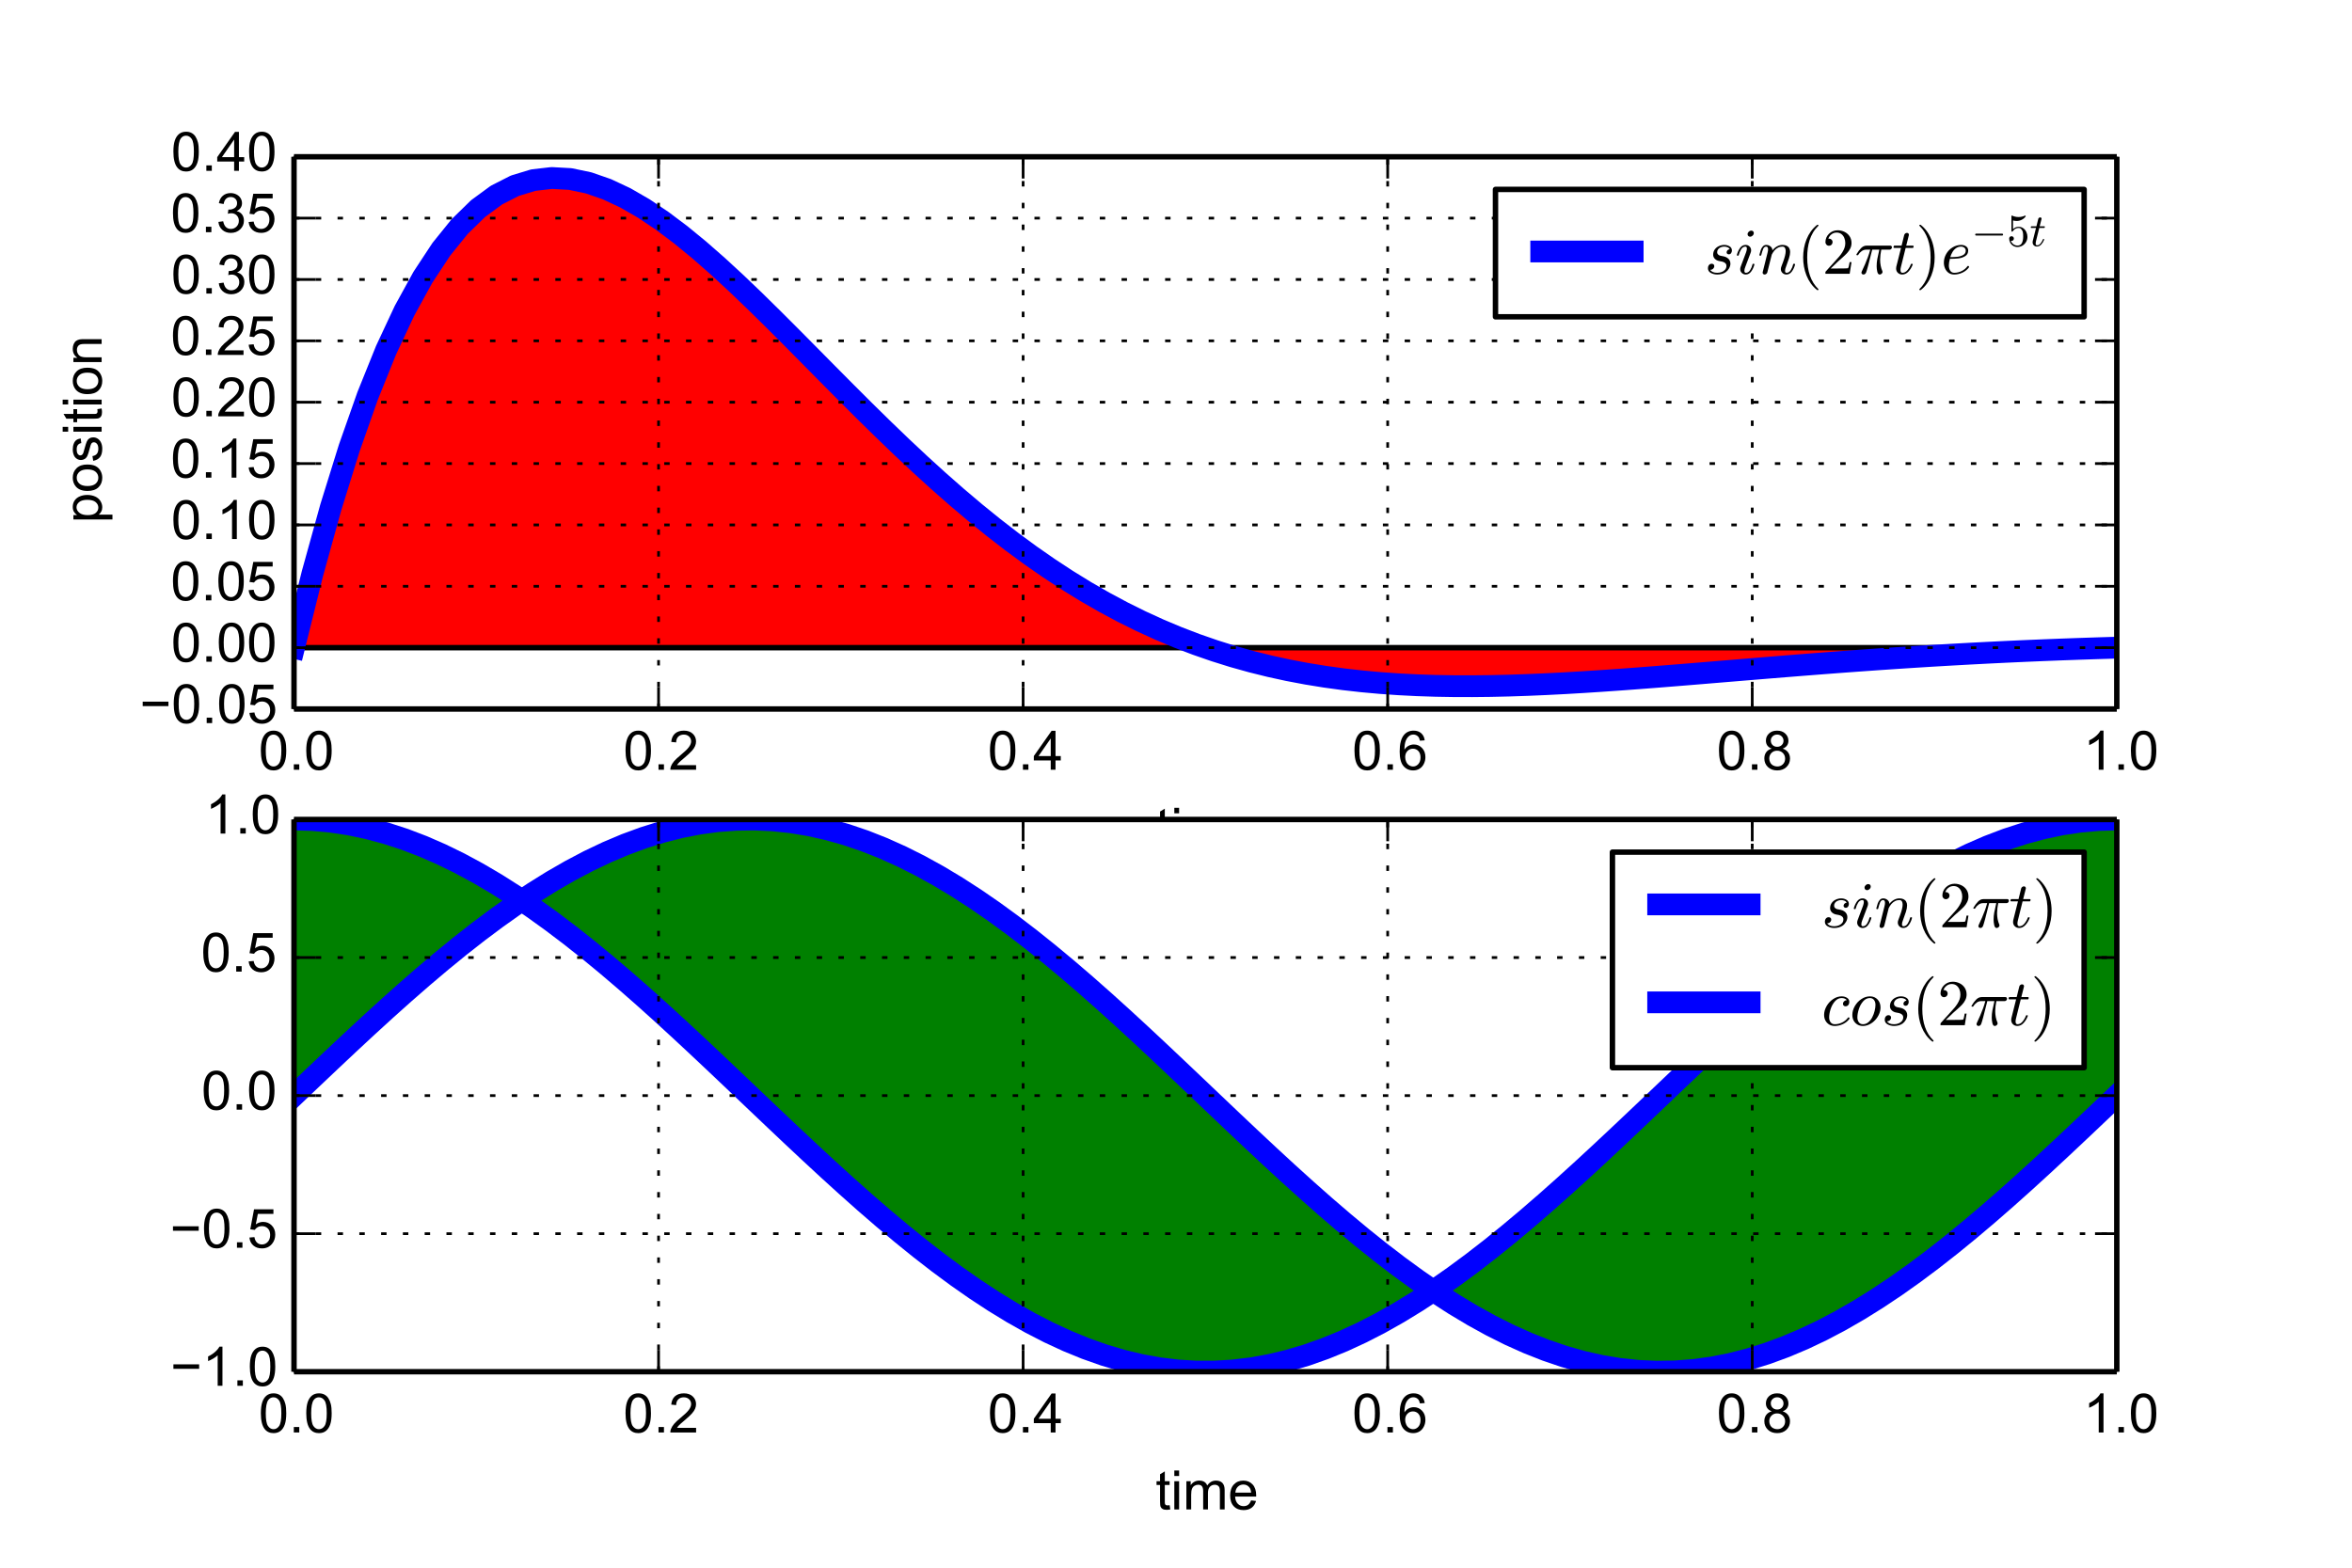 <?xml version="1.0" encoding="utf-8" standalone="no"?>
<!DOCTYPE svg PUBLIC "-//W3C//DTD SVG 1.1//EN"
  "http://www.w3.org/Graphics/SVG/1.1/DTD/svg11.dtd">
<!-- Created with matplotlib (http://matplotlib.org/) -->
<svg height="288pt" version="1.1" viewBox="0 0 432 288" width="432pt" xmlns="http://www.w3.org/2000/svg" xmlns:xlink="http://www.w3.org/1999/xlink">
 <defs>
  <style type="text/css">
*{stroke-linecap:butt;stroke-linejoin:round;}
  </style>
 </defs>
 <g id="figure_1">
  <g id="patch_1">
   <path d="
M0 288
L432 288
L432 0
L0 0
z
" style="fill:#ffffff;"/>
  </g>
  <g id="axes_1">
   <g id="patch_2">
    <path d="
M54 130.255
L388.8 130.255
L388.8 28.8
L54 28.8
z
" style="fill:#ffffff;"/>
   </g>
   <g id="patch_3">
    <path clip-path="url(#p48867d3402)" d="
M54 118.982
L57.382 105.387
L60.764 93.183
L64.145 82.313
L67.527 72.717
L70.909 64.332
L74.291 57.094
L77.673 50.939
L81.055 45.801
L84.436 41.614
L87.818 38.313
L91.2 35.834
L94.582 34.113
L97.964 33.088
L101.345 32.699
L104.727 32.886
L108.109 33.595
L111.491 34.769
L114.873 36.357
L118.255 38.309
L121.636 40.578
L125.018 43.12
L128.4 45.891
L131.782 48.854
L135.164 51.97
L138.545 55.206
L141.927 58.531
L145.309 61.913
L148.691 65.328
L152.073 68.75
L155.455 72.158
L158.836 75.531
L162.218 78.851
L165.6 82.104
L168.982 85.275
L172.364 88.352
L175.745 91.325
L179.127 94.185
L182.509 96.925
L185.891 99.54
L189.273 102.026
L192.655 104.378
L196.036 106.596
L199.418 108.679
L202.8 110.626
L206.182 112.438
L209.564 114.116
L212.945 115.664
L216.327 117.084
L219.709 118.38
L223.091 119.554
L226.473 120.613
L229.855 121.559
L233.236 122.398
L236.618 123.136
L240 123.776
L243.382 124.325
L246.764 124.788
L250.145 125.17
L253.527 125.477
L256.909 125.713
L260.291 125.885
L263.673 125.997
L267.055 126.055
L270.436 126.062
L273.818 126.025
L277.2 125.947
L280.582 125.833
L283.964 125.687
L287.345 125.514
L290.727 125.316
L294.109 125.097
L297.491 124.862
L300.873 124.612
L304.255 124.351
L307.636 124.081
L311.018 123.806
L314.4 123.526
L317.782 123.245
L321.164 122.965
L324.545 122.686
L327.927 122.412
L331.309 122.142
L334.691 121.878
L338.073 121.621
L341.455 121.373
L344.836 121.133
L348.218 120.904
L351.6 120.684
L354.982 120.474
L358.364 120.276
L361.745 120.088
L365.127 119.912
L368.509 119.746
L371.891 119.592
L375.273 119.449
L378.655 119.316
L382.036 119.195
L385.418 119.083
L388.8 118.982
z
" style="fill:#ff0000;stroke:#000000;"/>
   </g>
   <g id="line2d_1">
    <path clip-path="url(#p48867d3402)" d="
M54 118.982
L57.382 105.387
L60.764 93.183
L64.145 82.313
L67.527 72.717
L70.909 64.332
L74.291 57.094
L77.673 50.939
L81.055 45.801
L84.436 41.614
L87.818 38.313
L91.2 35.834
L94.582 34.113
L97.964 33.088
L101.345 32.699
L104.727 32.886
L108.109 33.595
L111.491 34.769
L114.873 36.357
L118.255 38.309
L121.636 40.578
L125.018 43.12
L128.4 45.891
L131.782 48.854
L135.164 51.97
L138.545 55.206
L141.927 58.531
L145.309 61.913
L148.691 65.328
L152.073 68.75
L155.455 72.158
L158.836 75.531
L162.218 78.851
L165.6 82.104
L168.982 85.275
L172.364 88.352
L175.745 91.325
L179.127 94.185
L182.509 96.925
L185.891 99.54
L189.273 102.026
L192.655 104.378
L196.036 106.596
L199.418 108.679
L202.8 110.626
L206.182 112.438
L209.564 114.116
L212.945 115.664
L216.327 117.084
L219.709 118.38
L223.091 119.554
L226.473 120.613
L229.855 121.559
L233.236 122.398
L236.618 123.136
L240 123.776
L243.382 124.325
L246.764 124.788
L250.145 125.17
L253.527 125.477
L256.909 125.713
L260.291 125.885
L263.673 125.997
L267.055 126.055
L270.436 126.062
L273.818 126.025
L277.2 125.947
L280.582 125.833
L283.964 125.687
L287.345 125.514
L290.727 125.316
L294.109 125.097
L297.491 124.862
L300.873 124.612
L304.255 124.351
L307.636 124.081
L311.018 123.806
L314.4 123.526
L317.782 123.245
L321.164 122.965
L324.545 122.686
L327.927 122.412
L331.309 122.142
L334.691 121.878
L338.073 121.621
L341.455 121.373
L344.836 121.133
L348.218 120.904
L351.6 120.684
L354.982 120.474
L358.364 120.276
L361.745 120.088
L365.127 119.912
L368.509 119.746
L371.891 119.592
L375.273 119.449
L378.655 119.316
L382.036 119.195
L385.418 119.083
L388.8 118.982" style="fill:none;stroke:#0000ff;stroke-linecap:square;stroke-width:4.0;"/>
   </g>
   <g id="matplotlib.axis_1">
    <g id="xtick_1">
     <g id="line2d_2">
      <path clip-path="url(#p48867d3402)" d="
M54 130.255
L54 28.8" style="fill:none;stroke:#000000;stroke-dasharray:1,3;stroke-dashoffset:0.0;stroke-width:0.5;"/>
     </g>
     <g id="line2d_3">
      <defs>
       <path d="
M0 0
L0 -4" id="mc7db9fdffb" style="stroke:#000000;stroke-width:0.5;"/>
      </defs>
      <g>
       <use style="stroke:#000000;stroke-width:0.5;" x="54.0" xlink:href="#mc7db9fdffb" y="130.255"/>
      </g>
     </g>
     <g id="line2d_4">
      <defs>
       <path d="
M0 0
L0 4" id="m5a7d422ac3" style="stroke:#000000;stroke-width:0.5;"/>
      </defs>
      <g>
       <use style="stroke:#000000;stroke-width:0.5;" x="54.0" xlink:href="#m5a7d422ac3" y="28.8"/>
      </g>
     </g>
     <g id="text_1">
      <!-- 0.0 -->
      <defs>
       <path d="
M4.156 35.297
Q4.156 48 6.766 55.734
Q9.375 63.484 14.516 67.672
Q19.672 71.875 27.484 71.875
Q33.25 71.875 37.594 69.547
Q41.938 67.234 44.766 62.859
Q47.609 58.5 49.219 52.219
Q50.828 45.953 50.828 35.297
Q50.828 22.703 48.234 14.969
Q45.656 7.234 40.5 3
Q35.359 -1.219 27.484 -1.219
Q17.141 -1.219 11.234 6.203
Q4.156 15.141 4.156 35.297
M13.188 35.297
Q13.188 17.672 17.312 11.828
Q21.438 6 27.484 6
Q33.547 6 37.672 11.859
Q41.797 17.719 41.797 35.297
Q41.797 52.984 37.672 58.781
Q33.547 64.594 27.391 64.594
Q21.344 64.594 17.719 59.469
Q13.188 52.938 13.188 35.297" id="ArialMT-30"/>
       <path d="
M9.078 0
L9.078 10.016
L19.094 10.016
L19.094 0
z
" id="ArialMT-2e"/>
      </defs>
      <g transform="translate(47.497 141.412)scale(0.1 -0.1)">
       <use xlink:href="#ArialMT-30"/>
       <use x="55.615" xlink:href="#ArialMT-2e"/>
       <use x="83.398" xlink:href="#ArialMT-30"/>
      </g>
     </g>
    </g>
    <g id="xtick_2">
     <g id="line2d_5">
      <path clip-path="url(#p48867d3402)" d="
M120.96 130.255
L120.96 28.8" style="fill:none;stroke:#000000;stroke-dasharray:1,3;stroke-dashoffset:0.0;stroke-width:0.5;"/>
     </g>
     <g id="line2d_6">
      <g>
       <use style="stroke:#000000;stroke-width:0.5;" x="120.96" xlink:href="#mc7db9fdffb" y="130.255"/>
      </g>
     </g>
     <g id="line2d_7">
      <g>
       <use style="stroke:#000000;stroke-width:0.5;" x="120.96" xlink:href="#m5a7d422ac3" y="28.8"/>
      </g>
     </g>
     <g id="text_2">
      <!-- 0.2 -->
      <defs>
       <path d="
M50.344 8.453
L50.344 0
L3.031 0
Q2.938 3.172 4.047 6.109
Q5.859 10.938 9.828 15.625
Q13.812 20.312 21.344 26.469
Q33.016 36.031 37.109 41.625
Q41.219 47.219 41.219 52.203
Q41.219 57.422 37.469 61
Q33.734 64.594 27.734 64.594
Q21.391 64.594 17.578 60.781
Q13.766 56.984 13.719 50.25
L4.688 51.172
Q5.609 61.281 11.656 66.578
Q17.719 71.875 27.938 71.875
Q38.234 71.875 44.234 66.156
Q50.25 60.453 50.25 52
Q50.25 47.703 48.484 43.547
Q46.734 39.406 42.656 34.812
Q38.578 30.219 29.109 22.219
Q21.188 15.578 18.938 13.203
Q16.703 10.844 15.234 8.453
z
" id="ArialMT-32"/>
      </defs>
      <g transform="translate(114.481 141.412)scale(0.1 -0.1)">
       <use xlink:href="#ArialMT-30"/>
       <use x="55.615" xlink:href="#ArialMT-2e"/>
       <use x="83.398" xlink:href="#ArialMT-32"/>
      </g>
     </g>
    </g>
    <g id="xtick_3">
     <g id="line2d_8">
      <path clip-path="url(#p48867d3402)" d="
M187.92 130.255
L187.92 28.8" style="fill:none;stroke:#000000;stroke-dasharray:1,3;stroke-dashoffset:0.0;stroke-width:0.5;"/>
     </g>
     <g id="line2d_9">
      <g>
       <use style="stroke:#000000;stroke-width:0.5;" x="187.92" xlink:href="#mc7db9fdffb" y="130.255"/>
      </g>
     </g>
     <g id="line2d_10">
      <g>
       <use style="stroke:#000000;stroke-width:0.5;" x="187.92" xlink:href="#m5a7d422ac3" y="28.8"/>
      </g>
     </g>
     <g id="text_3">
      <!-- 0.4 -->
      <defs>
       <path d="
M32.328 0
L32.328 17.141
L1.266 17.141
L1.266 25.203
L33.938 71.578
L41.109 71.578
L41.109 25.203
L50.781 25.203
L50.781 17.141
L41.109 17.141
L41.109 0
z

M32.328 25.203
L32.328 57.469
L9.906 25.203
z
" id="ArialMT-34"/>
      </defs>
      <g transform="translate(181.419 141.412)scale(0.1 -0.1)">
       <use xlink:href="#ArialMT-30"/>
       <use x="55.615" xlink:href="#ArialMT-2e"/>
       <use x="83.398" xlink:href="#ArialMT-34"/>
      </g>
     </g>
    </g>
    <g id="xtick_4">
     <g id="line2d_11">
      <path clip-path="url(#p48867d3402)" d="
M254.88 130.255
L254.88 28.8" style="fill:none;stroke:#000000;stroke-dasharray:1,3;stroke-dashoffset:0.0;stroke-width:0.5;"/>
     </g>
     <g id="line2d_12">
      <g>
       <use style="stroke:#000000;stroke-width:0.5;" x="254.88" xlink:href="#mc7db9fdffb" y="130.255"/>
      </g>
     </g>
     <g id="line2d_13">
      <g>
       <use style="stroke:#000000;stroke-width:0.5;" x="254.88" xlink:href="#m5a7d422ac3" y="28.8"/>
      </g>
     </g>
     <g id="text_4">
      <!-- 0.6 -->
      <defs>
       <path d="
M49.75 54.047
L41.016 53.375
Q39.844 58.547 37.703 60.891
Q34.125 64.656 28.906 64.656
Q24.703 64.656 21.531 62.312
Q17.391 59.281 14.984 53.469
Q12.594 47.656 12.5 36.922
Q15.672 41.75 20.266 44.094
Q24.859 46.438 29.891 46.438
Q38.672 46.438 44.844 39.969
Q51.031 33.5 51.031 23.25
Q51.031 16.5 48.125 10.719
Q45.219 4.938 40.141 1.859
Q35.062 -1.219 28.609 -1.219
Q17.625 -1.219 10.688 6.859
Q3.766 14.938 3.766 33.5
Q3.766 54.25 11.422 63.672
Q18.109 71.875 29.438 71.875
Q37.891 71.875 43.281 67.141
Q48.688 62.406 49.75 54.047
M13.875 23.188
Q13.875 18.656 15.797 14.5
Q17.719 10.359 21.188 8.172
Q24.656 6 28.469 6
Q34.031 6 38.031 10.484
Q42.047 14.984 42.047 22.703
Q42.047 30.125 38.078 34.391
Q34.125 38.672 28.125 38.672
Q22.172 38.672 18.016 34.391
Q13.875 30.125 13.875 23.188" id="ArialMT-36"/>
      </defs>
      <g transform="translate(248.367 141.412)scale(0.1 -0.1)">
       <use xlink:href="#ArialMT-30"/>
       <use x="55.615" xlink:href="#ArialMT-2e"/>
       <use x="83.398" xlink:href="#ArialMT-36"/>
      </g>
     </g>
    </g>
    <g id="xtick_5">
     <g id="line2d_14">
      <path clip-path="url(#p48867d3402)" d="
M321.84 130.255
L321.84 28.8" style="fill:none;stroke:#000000;stroke-dasharray:1,3;stroke-dashoffset:0.0;stroke-width:0.5;"/>
     </g>
     <g id="line2d_15">
      <g>
       <use style="stroke:#000000;stroke-width:0.5;" x="321.84" xlink:href="#mc7db9fdffb" y="130.255"/>
      </g>
     </g>
     <g id="line2d_16">
      <g>
       <use style="stroke:#000000;stroke-width:0.5;" x="321.84" xlink:href="#m5a7d422ac3" y="28.8"/>
      </g>
     </g>
     <g id="text_5">
      <!-- 0.8 -->
      <defs>
       <path d="
M17.672 38.812
Q12.203 40.828 9.562 44.531
Q6.938 48.25 6.938 53.422
Q6.938 61.234 12.547 66.547
Q18.172 71.875 27.484 71.875
Q36.859 71.875 42.578 66.422
Q48.297 60.984 48.297 53.172
Q48.297 48.188 45.672 44.5
Q43.062 40.828 37.75 38.812
Q44.344 36.672 47.781 31.875
Q51.219 27.094 51.219 20.453
Q51.219 11.281 44.719 5.031
Q38.234 -1.219 27.641 -1.219
Q17.047 -1.219 10.547 5.047
Q4.047 11.328 4.047 20.703
Q4.047 27.688 7.594 32.391
Q11.141 37.109 17.672 38.812
M15.922 53.719
Q15.922 48.641 19.188 45.406
Q22.469 42.188 27.688 42.188
Q32.766 42.188 36.016 45.375
Q39.266 48.578 39.266 53.219
Q39.266 58.062 35.906 61.359
Q32.562 64.656 27.594 64.656
Q22.562 64.656 19.234 61.422
Q15.922 58.203 15.922 53.719
M13.094 20.656
Q13.094 16.891 14.875 13.375
Q16.656 9.859 20.172 7.922
Q23.688 6 27.734 6
Q34.031 6 38.125 10.047
Q42.234 14.109 42.234 20.359
Q42.234 26.703 38.016 30.859
Q33.797 35.016 27.438 35.016
Q21.234 35.016 17.156 30.906
Q13.094 26.812 13.094 20.656" id="ArialMT-38"/>
      </defs>
      <g transform="translate(315.317 141.412)scale(0.1 -0.1)">
       <use xlink:href="#ArialMT-30"/>
       <use x="55.615" xlink:href="#ArialMT-2e"/>
       <use x="83.398" xlink:href="#ArialMT-38"/>
      </g>
     </g>
    </g>
    <g id="xtick_6">
     <g id="line2d_17">
      <path clip-path="url(#p48867d3402)" d="
M388.8 130.255
L388.8 28.8" style="fill:none;stroke:#000000;stroke-dasharray:1,3;stroke-dashoffset:0.0;stroke-width:0.5;"/>
     </g>
     <g id="line2d_18">
      <g>
       <use style="stroke:#000000;stroke-width:0.5;" x="388.8" xlink:href="#mc7db9fdffb" y="130.255"/>
      </g>
     </g>
     <g id="line2d_19">
      <g>
       <use style="stroke:#000000;stroke-width:0.5;" x="388.8" xlink:href="#m5a7d422ac3" y="28.8"/>
      </g>
     </g>
     <g id="text_6">
      <!-- 1.0 -->
      <defs>
       <path d="
M37.25 0
L28.469 0
L28.469 56
Q25.297 52.984 20.141 49.953
Q14.984 46.922 10.891 45.406
L10.891 53.906
Q18.266 57.375 23.781 62.297
Q29.297 67.234 31.594 71.875
L37.25 71.875
z
" id="ArialMT-31"/>
      </defs>
      <g transform="translate(382.634 141.412)scale(0.1 -0.1)">
       <use xlink:href="#ArialMT-31"/>
       <use x="55.615" xlink:href="#ArialMT-2e"/>
       <use x="83.398" xlink:href="#ArialMT-30"/>
      </g>
     </g>
    </g>
    <g id="text_7">
     <!-- time -->
     <defs>
      <path d="
M6.641 61.469
L6.641 71.578
L15.438 71.578
L15.438 61.469
z

M6.641 0
L6.641 51.859
L15.438 51.859
L15.438 0
z
" id="ArialMT-69"/>
      <path d="
M25.781 7.859
L27.047 0.094
Q23.344 -0.688 20.406 -0.688
Q15.625 -0.688 12.984 0.828
Q10.359 2.344 9.281 4.812
Q8.203 7.281 8.203 15.188
L8.203 45.016
L1.766 45.016
L1.766 51.859
L8.203 51.859
L8.203 64.703
L16.938 69.969
L16.938 51.859
L25.781 51.859
L25.781 45.016
L16.938 45.016
L16.938 14.703
Q16.938 10.938 17.406 9.859
Q17.875 8.797 18.922 8.156
Q19.969 7.516 21.922 7.516
Q23.391 7.516 25.781 7.859" id="ArialMT-74"/>
      <path d="
M42.094 16.703
L51.172 15.578
Q49.031 7.625 43.219 3.219
Q37.406 -1.172 28.375 -1.172
Q17 -1.172 10.328 5.828
Q3.656 12.844 3.656 25.484
Q3.656 38.578 10.391 45.797
Q17.141 53.031 27.875 53.031
Q38.281 53.031 44.875 45.953
Q51.469 38.875 51.469 26.031
Q51.469 25.25 51.422 23.688
L12.75 23.688
Q13.234 15.141 17.578 10.594
Q21.922 6.062 28.422 6.062
Q33.25 6.062 36.672 8.594
Q40.094 11.141 42.094 16.703
M13.234 30.906
L42.188 30.906
Q41.609 37.453 38.875 40.719
Q34.672 45.797 27.984 45.797
Q21.922 45.797 17.797 41.75
Q13.672 37.703 13.234 30.906" id="ArialMT-65"/>
      <path d="
M6.594 0
L6.594 51.859
L14.453 51.859
L14.453 44.578
Q16.891 48.391 20.938 50.703
Q25 53.031 30.172 53.031
Q35.938 53.031 39.625 50.641
Q43.312 48.25 44.828 43.953
Q50.984 53.031 60.844 53.031
Q68.562 53.031 72.703 48.75
Q76.859 44.484 76.859 35.594
L76.859 0
L68.109 0
L68.109 32.672
Q68.109 37.938 67.25 40.25
Q66.406 42.578 64.156 43.984
Q61.922 45.406 58.891 45.406
Q53.422 45.406 49.797 41.766
Q46.188 38.141 46.188 30.125
L46.188 0
L37.406 0
L37.406 33.688
Q37.406 39.547 35.25 42.469
Q33.109 45.406 28.219 45.406
Q24.516 45.406 21.359 43.453
Q18.219 41.5 16.797 37.734
Q15.375 33.984 15.375 26.906
L15.375 0
z
" id="ArialMT-6d"/>
     </defs>
     <g transform="translate(212.25 155.558)scale(0.1 -0.1)">
      <use xlink:href="#ArialMT-74"/>
      <use x="27.783" xlink:href="#ArialMT-69"/>
      <use x="50.0" xlink:href="#ArialMT-6d"/>
      <use x="133.301" xlink:href="#ArialMT-65"/>
     </g>
    </g>
   </g>
   <g id="matplotlib.axis_2">
    <g id="ytick_1">
     <g id="line2d_20">
      <path clip-path="url(#p48867d3402)" d="
M54 130.255
L388.8 130.255" style="fill:none;stroke:#000000;stroke-dasharray:1,3;stroke-dashoffset:0.0;stroke-width:0.5;"/>
     </g>
     <g id="line2d_21">
      <defs>
       <path d="
M0 0
L4 0" id="md7965d1ba0" style="stroke:#000000;stroke-width:0.5;"/>
      </defs>
      <g>
       <use style="stroke:#000000;stroke-width:0.5;" x="54.0" xlink:href="#md7965d1ba0" y="130.255"/>
      </g>
     </g>
     <g id="line2d_22">
      <defs>
       <path d="
M0 0
L-4 0" id="md9a1c1a7cd" style="stroke:#000000;stroke-width:0.5;"/>
      </defs>
      <g>
       <use style="stroke:#000000;stroke-width:0.5;" x="388.8" xlink:href="#md9a1c1a7cd" y="130.255"/>
      </g>
     </g>
     <g id="text_8">
      <!-- −0.05 -->
      <defs>
       <path d="
M4.156 18.75
L13.375 19.531
Q14.406 12.797 18.141 9.391
Q21.875 6 27.156 6
Q33.5 6 37.891 10.781
Q42.281 15.578 42.281 23.484
Q42.281 31 38.062 35.344
Q33.844 39.703 27 39.703
Q22.75 39.703 19.328 37.766
Q15.922 35.844 13.969 32.766
L5.719 33.844
L12.641 70.609
L48.25 70.609
L48.25 62.203
L19.672 62.203
L15.828 42.969
Q22.266 47.469 29.344 47.469
Q38.719 47.469 45.156 40.969
Q51.609 34.469 51.609 24.266
Q51.609 14.547 45.953 7.469
Q39.062 -1.219 27.156 -1.219
Q17.391 -1.219 11.203 4.25
Q5.031 9.719 4.156 18.75" id="ArialMT-35"/>
       <path d="
M52.828 31.203
L5.562 31.203
L5.562 39.406
L52.828 39.406
z
" id="ArialMT-2212"/>
      </defs>
      <g transform="translate(25.655 132.84)scale(0.1 -0.1)">
       <use xlink:href="#ArialMT-2212"/>
       <use x="58.398" xlink:href="#ArialMT-30"/>
       <use x="114.014" xlink:href="#ArialMT-2e"/>
       <use x="141.797" xlink:href="#ArialMT-30"/>
       <use x="197.412" xlink:href="#ArialMT-35"/>
      </g>
     </g>
    </g>
    <g id="ytick_2">
     <g id="line2d_23">
      <path clip-path="url(#p48867d3402)" d="
M54 118.982
L388.8 118.982" style="fill:none;stroke:#000000;stroke-dasharray:1,3;stroke-dashoffset:0.0;stroke-width:0.5;"/>
     </g>
     <g id="line2d_24">
      <g>
       <use style="stroke:#000000;stroke-width:0.5;" x="54.0" xlink:href="#md7965d1ba0" y="118.982"/>
      </g>
     </g>
     <g id="line2d_25">
      <g>
       <use style="stroke:#000000;stroke-width:0.5;" x="388.8" xlink:href="#md9a1c1a7cd" y="118.982"/>
      </g>
     </g>
     <g id="text_9">
      <!-- 0.00 -->
      <g transform="translate(31.433 121.567)scale(0.1 -0.1)">
       <use xlink:href="#ArialMT-30"/>
       <use x="55.615" xlink:href="#ArialMT-2e"/>
       <use x="83.398" xlink:href="#ArialMT-30"/>
       <use x="139.014" xlink:href="#ArialMT-30"/>
      </g>
     </g>
    </g>
    <g id="ytick_3">
     <g id="line2d_26">
      <path clip-path="url(#p48867d3402)" d="
M54 107.709
L388.8 107.709" style="fill:none;stroke:#000000;stroke-dasharray:1,3;stroke-dashoffset:0.0;stroke-width:0.5;"/>
     </g>
     <g id="line2d_27">
      <g>
       <use style="stroke:#000000;stroke-width:0.5;" x="54.0" xlink:href="#md7965d1ba0" y="107.709"/>
      </g>
     </g>
     <g id="line2d_28">
      <g>
       <use style="stroke:#000000;stroke-width:0.5;" x="388.8" xlink:href="#md9a1c1a7cd" y="107.709"/>
      </g>
     </g>
     <g id="text_10">
      <!-- 0.05 -->
      <g transform="translate(31.355 110.294)scale(0.1 -0.1)">
       <use xlink:href="#ArialMT-30"/>
       <use x="55.615" xlink:href="#ArialMT-2e"/>
       <use x="83.398" xlink:href="#ArialMT-30"/>
       <use x="139.014" xlink:href="#ArialMT-35"/>
      </g>
     </g>
    </g>
    <g id="ytick_4">
     <g id="line2d_29">
      <path clip-path="url(#p48867d3402)" d="
M54 96.436
L388.8 96.436" style="fill:none;stroke:#000000;stroke-dasharray:1,3;stroke-dashoffset:0.0;stroke-width:0.5;"/>
     </g>
     <g id="line2d_30">
      <g>
       <use style="stroke:#000000;stroke-width:0.5;" x="54.0" xlink:href="#md7965d1ba0" y="96.436"/>
      </g>
     </g>
     <g id="line2d_31">
      <g>
       <use style="stroke:#000000;stroke-width:0.5;" x="388.8" xlink:href="#md9a1c1a7cd" y="96.436"/>
      </g>
     </g>
     <g id="text_11">
      <!-- 0.10 -->
      <g transform="translate(31.433 99.022)scale(0.1 -0.1)">
       <use xlink:href="#ArialMT-30"/>
       <use x="55.615" xlink:href="#ArialMT-2e"/>
       <use x="83.398" xlink:href="#ArialMT-31"/>
       <use x="139.014" xlink:href="#ArialMT-30"/>
      </g>
     </g>
    </g>
    <g id="ytick_5">
     <g id="line2d_32">
      <path clip-path="url(#p48867d3402)" d="
M54 85.164
L388.8 85.164" style="fill:none;stroke:#000000;stroke-dasharray:1,3;stroke-dashoffset:0.0;stroke-width:0.5;"/>
     </g>
     <g id="line2d_33">
      <g>
       <use style="stroke:#000000;stroke-width:0.5;" x="54.0" xlink:href="#md7965d1ba0" y="85.164"/>
      </g>
     </g>
     <g id="line2d_34">
      <g>
       <use style="stroke:#000000;stroke-width:0.5;" x="388.8" xlink:href="#md9a1c1a7cd" y="85.164"/>
      </g>
     </g>
     <g id="text_12">
      <!-- 0.15 -->
      <g transform="translate(31.355 87.749)scale(0.1 -0.1)">
       <use xlink:href="#ArialMT-30"/>
       <use x="55.615" xlink:href="#ArialMT-2e"/>
       <use x="83.398" xlink:href="#ArialMT-31"/>
       <use x="139.014" xlink:href="#ArialMT-35"/>
      </g>
     </g>
    </g>
    <g id="ytick_6">
     <g id="line2d_35">
      <path clip-path="url(#p48867d3402)" d="
M54 73.891
L388.8 73.891" style="fill:none;stroke:#000000;stroke-dasharray:1,3;stroke-dashoffset:0.0;stroke-width:0.5;"/>
     </g>
     <g id="line2d_36">
      <g>
       <use style="stroke:#000000;stroke-width:0.5;" x="54.0" xlink:href="#md7965d1ba0" y="73.891"/>
      </g>
     </g>
     <g id="line2d_37">
      <g>
       <use style="stroke:#000000;stroke-width:0.5;" x="388.8" xlink:href="#md9a1c1a7cd" y="73.891"/>
      </g>
     </g>
     <g id="text_13">
      <!-- 0.20 -->
      <g transform="translate(31.433 76.476)scale(0.1 -0.1)">
       <use xlink:href="#ArialMT-30"/>
       <use x="55.615" xlink:href="#ArialMT-2e"/>
       <use x="83.398" xlink:href="#ArialMT-32"/>
       <use x="139.014" xlink:href="#ArialMT-30"/>
      </g>
     </g>
    </g>
    <g id="ytick_7">
     <g id="line2d_38">
      <path clip-path="url(#p48867d3402)" d="
M54 62.618
L388.8 62.618" style="fill:none;stroke:#000000;stroke-dasharray:1,3;stroke-dashoffset:0.0;stroke-width:0.5;"/>
     </g>
     <g id="line2d_39">
      <g>
       <use style="stroke:#000000;stroke-width:0.5;" x="54.0" xlink:href="#md7965d1ba0" y="62.618"/>
      </g>
     </g>
     <g id="line2d_40">
      <g>
       <use style="stroke:#000000;stroke-width:0.5;" x="388.8" xlink:href="#md9a1c1a7cd" y="62.618"/>
      </g>
     </g>
     <g id="text_14">
      <!-- 0.25 -->
      <g transform="translate(31.355 65.203)scale(0.1 -0.1)">
       <use xlink:href="#ArialMT-30"/>
       <use x="55.615" xlink:href="#ArialMT-2e"/>
       <use x="83.398" xlink:href="#ArialMT-32"/>
       <use x="139.014" xlink:href="#ArialMT-35"/>
      </g>
     </g>
    </g>
    <g id="ytick_8">
     <g id="line2d_41">
      <path clip-path="url(#p48867d3402)" d="
M54 51.346
L388.8 51.346" style="fill:none;stroke:#000000;stroke-dasharray:1,3;stroke-dashoffset:0.0;stroke-width:0.5;"/>
     </g>
     <g id="line2d_42">
      <g>
       <use style="stroke:#000000;stroke-width:0.5;" x="54.0" xlink:href="#md7965d1ba0" y="51.345"/>
      </g>
     </g>
     <g id="line2d_43">
      <g>
       <use style="stroke:#000000;stroke-width:0.5;" x="388.8" xlink:href="#md9a1c1a7cd" y="51.345"/>
      </g>
     </g>
     <g id="text_15">
      <!-- 0.30 -->
      <defs>
       <path d="
M4.203 18.891
L12.984 20.062
Q14.5 12.594 18.141 9.297
Q21.781 6 27 6
Q33.203 6 37.469 10.297
Q41.75 14.594 41.75 20.953
Q41.75 27 37.797 30.922
Q33.844 34.859 27.734 34.859
Q25.25 34.859 21.531 33.891
L22.516 41.609
Q23.391 41.5 23.922 41.5
Q29.547 41.5 34.031 44.422
Q38.531 47.359 38.531 53.469
Q38.531 58.297 35.25 61.469
Q31.984 64.656 26.812 64.656
Q21.688 64.656 18.266 61.422
Q14.844 58.203 13.875 51.766
L5.078 53.328
Q6.688 62.156 12.391 67.016
Q18.109 71.875 26.609 71.875
Q32.469 71.875 37.391 69.359
Q42.328 66.844 44.938 62.5
Q47.562 58.156 47.562 53.266
Q47.562 48.641 45.062 44.828
Q42.578 41.016 37.703 38.766
Q44.047 37.312 47.562 32.688
Q51.078 28.078 51.078 21.141
Q51.078 11.766 44.234 5.25
Q37.406 -1.266 26.953 -1.266
Q17.531 -1.266 11.297 4.344
Q5.078 9.969 4.203 18.891" id="ArialMT-33"/>
      </defs>
      <g transform="translate(31.433 53.931)scale(0.1 -0.1)">
       <use xlink:href="#ArialMT-30"/>
       <use x="55.615" xlink:href="#ArialMT-2e"/>
       <use x="83.398" xlink:href="#ArialMT-33"/>
       <use x="139.014" xlink:href="#ArialMT-30"/>
      </g>
     </g>
    </g>
    <g id="ytick_9">
     <g id="line2d_44">
      <path clip-path="url(#p48867d3402)" d="
M54 40.073
L388.8 40.073" style="fill:none;stroke:#000000;stroke-dasharray:1,3;stroke-dashoffset:0.0;stroke-width:0.5;"/>
     </g>
     <g id="line2d_45">
      <g>
       <use style="stroke:#000000;stroke-width:0.5;" x="54.0" xlink:href="#md7965d1ba0" y="40.073"/>
      </g>
     </g>
     <g id="line2d_46">
      <g>
       <use style="stroke:#000000;stroke-width:0.5;" x="388.8" xlink:href="#md9a1c1a7cd" y="40.073"/>
      </g>
     </g>
     <g id="text_16">
      <!-- 0.35 -->
      <g transform="translate(31.355 42.658)scale(0.1 -0.1)">
       <use xlink:href="#ArialMT-30"/>
       <use x="55.615" xlink:href="#ArialMT-2e"/>
       <use x="83.398" xlink:href="#ArialMT-33"/>
       <use x="139.014" xlink:href="#ArialMT-35"/>
      </g>
     </g>
    </g>
    <g id="ytick_10">
     <g id="line2d_47">
      <path clip-path="url(#p48867d3402)" d="
M54 28.8
L388.8 28.8" style="fill:none;stroke:#000000;stroke-dasharray:1,3;stroke-dashoffset:0.0;stroke-width:0.5;"/>
     </g>
     <g id="line2d_48">
      <g>
       <use style="stroke:#000000;stroke-width:0.5;" x="54.0" xlink:href="#md7965d1ba0" y="28.8"/>
      </g>
     </g>
     <g id="line2d_49">
      <g>
       <use style="stroke:#000000;stroke-width:0.5;" x="388.8" xlink:href="#md9a1c1a7cd" y="28.8"/>
      </g>
     </g>
     <g id="text_17">
      <!-- 0.40 -->
      <g transform="translate(31.433 31.385)scale(0.1 -0.1)">
       <use xlink:href="#ArialMT-30"/>
       <use x="55.615" xlink:href="#ArialMT-2e"/>
       <use x="83.398" xlink:href="#ArialMT-34"/>
       <use x="139.014" xlink:href="#ArialMT-30"/>
      </g>
     </g>
    </g>
    <g id="text_18">
     <!-- position -->
     <defs>
      <path d="
M3.078 15.484
L11.766 16.844
Q12.5 11.625 15.844 8.844
Q19.188 6.062 25.203 6.062
Q31.25 6.062 34.172 8.516
Q37.109 10.984 37.109 14.312
Q37.109 17.281 34.516 19
Q32.719 20.172 25.531 21.969
Q15.875 24.422 12.141 26.203
Q8.406 27.984 6.469 31.125
Q4.547 34.281 4.547 38.094
Q4.547 41.547 6.125 44.5
Q7.719 47.469 10.453 49.422
Q12.5 50.922 16.031 51.969
Q19.578 53.031 23.641 53.031
Q29.734 53.031 34.344 51.266
Q38.969 49.516 41.156 46.5
Q43.359 43.5 44.188 38.484
L35.594 37.312
Q35.016 41.312 32.203 43.547
Q29.391 45.797 24.266 45.797
Q18.219 45.797 15.625 43.797
Q13.031 41.797 13.031 39.109
Q13.031 37.406 14.109 36.031
Q15.188 34.625 17.484 33.688
Q18.797 33.203 25.25 31.453
Q34.578 28.953 38.25 27.359
Q41.938 25.781 44.031 22.75
Q46.141 19.734 46.141 15.234
Q46.141 10.844 43.578 6.953
Q41.016 3.078 36.172 0.953
Q31.344 -1.172 25.25 -1.172
Q15.141 -1.172 9.844 3.031
Q4.547 7.234 3.078 15.484" id="ArialMT-73"/>
      <path d="
M6.594 -19.875
L6.594 51.859
L14.594 51.859
L14.594 45.125
Q17.438 49.078 21 51.047
Q24.562 53.031 29.641 53.031
Q36.281 53.031 41.359 49.609
Q46.438 46.188 49.016 39.953
Q51.609 33.734 51.609 26.312
Q51.609 18.359 48.75 11.984
Q45.906 5.609 40.453 2.219
Q35.016 -1.172 29 -1.172
Q24.609 -1.172 21.109 0.688
Q17.625 2.547 15.375 5.375
L15.375 -19.875
z

M14.547 25.641
Q14.547 15.625 18.594 10.844
Q22.656 6.062 28.422 6.062
Q34.281 6.062 38.453 11.016
Q42.625 15.969 42.625 26.375
Q42.625 36.281 38.547 41.203
Q34.469 46.141 28.812 46.141
Q23.188 46.141 18.859 40.891
Q14.547 35.641 14.547 25.641" id="ArialMT-70"/>
      <path d="
M6.594 0
L6.594 51.859
L14.5 51.859
L14.5 44.484
Q20.219 53.031 31 53.031
Q35.688 53.031 39.625 51.344
Q43.562 49.656 45.516 46.922
Q47.469 44.188 48.25 40.438
Q48.734 37.984 48.734 31.891
L48.734 0
L39.938 0
L39.938 31.547
Q39.938 36.922 38.906 39.578
Q37.891 42.234 35.281 43.812
Q32.672 45.406 29.156 45.406
Q23.531 45.406 19.453 41.844
Q15.375 38.281 15.375 28.328
L15.375 0
z
" id="ArialMT-6e"/>
      <path d="
M3.328 25.922
Q3.328 40.328 11.328 47.266
Q18.016 53.031 27.641 53.031
Q38.328 53.031 45.109 46.016
Q51.906 39.016 51.906 26.656
Q51.906 16.656 48.906 10.906
Q45.906 5.172 40.156 2
Q34.422 -1.172 27.641 -1.172
Q16.75 -1.172 10.031 5.812
Q3.328 12.797 3.328 25.922
M12.359 25.922
Q12.359 15.969 16.703 11.016
Q21.047 6.062 27.641 6.062
Q34.188 6.062 38.531 11.031
Q42.875 16.016 42.875 26.219
Q42.875 35.844 38.5 40.797
Q34.125 45.75 27.641 45.75
Q21.047 45.75 16.703 40.812
Q12.359 35.891 12.359 25.922" id="ArialMT-6f"/>
     </defs>
     <g transform="translate(18.667 96.087)rotate(-90.0)scale(0.1 -0.1)">
      <use xlink:href="#ArialMT-70"/>
      <use x="55.615" xlink:href="#ArialMT-6f"/>
      <use x="111.23" xlink:href="#ArialMT-73"/>
      <use x="161.23" xlink:href="#ArialMT-69"/>
      <use x="183.447" xlink:href="#ArialMT-74"/>
      <use x="211.23" xlink:href="#ArialMT-69"/>
      <use x="233.447" xlink:href="#ArialMT-6f"/>
      <use x="289.062" xlink:href="#ArialMT-6e"/>
     </g>
    </g>
   </g>
   <g id="patch_4">
    <path d="
M54 130.255
L54 28.8" style="fill:none;stroke:#000000;"/>
   </g>
   <g id="patch_5">
    <path d="
M388.8 130.255
L388.8 28.8" style="fill:none;stroke:#000000;"/>
   </g>
   <g id="patch_6">
    <path d="
M54 130.255
L388.8 130.255" style="fill:none;stroke:#000000;"/>
   </g>
   <g id="patch_7">
    <path d="
M54 28.8
L388.8 28.8" style="fill:none;stroke:#000000;"/>
   </g>
   <g id="legend_1">
    <g id="patch_8">
     <path d="
M274.68 58.2
L382.8 58.2
L382.8 34.8
L274.68 34.8
L274.68 58.2
z
" style="fill:#ffffff;stroke:#000000;"/>
    </g>
    <g id="line2d_50">
     <path d="
M283.08 46.2
L299.88 46.2" style="fill:none;stroke:#0000ff;stroke-linecap:square;stroke-width:4.0;"/>
    </g>
    <g id="line2d_51"/>
    <g id="text_19">
     <!-- $sin (2\pi t) e^{-5 t}$ -->
     <defs>
      <path d="
M10.109 1.703
Q10.109 2.25 10.5 3.328
Q13.281 9.125 15.688 14.719
Q18.109 20.312 20.031 25.609
Q21.969 30.906 23.578 36.922
L17.188 36.922
Q13.531 36.922 10.344 34.625
Q7.172 32.328 5.078 28.812
Q4.891 28.422 4.5 28.422
L3.328 28.422
Q2.391 28.422 2.391 29.391
Q2.391 29.594 2.594 29.984
Q5.859 35.547 9.594 39.328
Q13.328 43.109 18.016 43.109
L54.297 43.109
Q55.328 43.109 56.047 42.422
Q56.781 41.75 56.781 40.578
Q56.781 39.109 55.734 38.016
Q54.688 36.922 53.219 36.922
L40.484 36.922
Q38.875 29.047 38.719 21.578
Q38.719 11.969 42.094 4.203
Q42.391 3.609 42.391 2.984
Q42.391 1.906 41.75 0.969
Q41.109 0.047 40.109 -0.531
Q39.109 -1.125 37.984 -1.125
Q35.359 -1.125 34.375 3.172
Q33.406 7.469 33.406 11.531
Q33.406 17.234 34.375 22.531
Q35.359 27.828 37.5 36.922
L26.609 36.922
Q18.703 4.891 17.094 1.609
Q15.672 -1.125 13.188 -1.125
Q11.969 -1.125 11.031 -0.312
Q10.109 0.484 10.109 1.703" id="Cmmi10-bc"/>
      <path d="
M6.203 8.109
Q6.203 9.578 6.5 10.891
L13.719 39.594
L3.219 39.594
Q2.203 39.594 2.203 40.922
Q2.594 43.109 3.516 43.109
L14.594 43.109
L18.609 59.422
Q19 60.75 20.172 61.672
Q21.344 62.594 22.797 62.594
Q24.078 62.594 24.922 61.828
Q25.781 61.078 25.781 59.812
Q25.781 59.516 25.75 59.344
Q25.734 59.188 25.688 58.984
L21.688 43.109
L31.984 43.109
Q33.016 43.109 33.016 41.797
Q32.953 41.547 32.812 40.953
Q32.672 40.375 32.422 39.984
Q32.172 39.594 31.688 39.594
L20.797 39.594
L13.625 10.688
Q12.891 7.859 12.891 5.812
Q12.891 1.516 15.828 1.516
Q20.219 1.516 23.609 5.641
Q27 9.766 28.812 14.703
Q29.203 15.281 29.594 15.281
L30.812 15.281
Q31.203 15.281 31.438 15.016
Q31.688 14.75 31.688 14.406
Q31.688 14.203 31.594 14.109
Q29.391 8.062 25.188 3.469
Q21 -1.125 15.578 -1.125
Q11.625 -1.125 8.906 1.453
Q6.203 4.047 6.203 8.109" id="Cmmi10-74"/>
      <path d="
M10.203 23
Q9.375 23 8.828 23.625
Q8.297 24.266 8.297 25
Q8.297 25.734 8.828 26.359
Q9.375 27 10.203 27
L67.578 27
Q68.359 27 68.875 26.359
Q69.391 25.734 69.391 25
Q69.391 24.266 68.875 23.625
Q68.359 23 67.578 23
z
" id="Cmsy10-a1"/>
      <path d="
M8.688 6.109
Q11.375 1.516 19.484 1.516
Q23 1.516 26.172 2.703
Q29.344 3.906 31.422 6.297
Q33.5 8.688 33.5 12.109
Q33.5 14.703 31.641 16.359
Q29.781 18.016 27.094 18.609
L21.688 19.672
Q17.969 20.609 15.578 23.141
Q13.188 25.688 13.188 29.297
Q13.188 33.734 15.594 37.156
Q18.016 40.578 21.969 42.375
Q25.922 44.188 30.172 44.188
Q34.719 44.188 38.297 42.016
Q41.891 39.844 41.891 35.594
Q41.891 33.297 40.594 31.531
Q39.312 29.781 37.016 29.781
Q35.688 29.781 34.734 30.641
Q33.797 31.5 33.797 32.812
Q33.797 33.984 34.453 35.078
Q35.109 36.188 36.203 36.844
Q37.312 37.5 38.484 37.5
Q37.594 39.656 35.172 40.625
Q32.766 41.609 29.984 41.609
Q27.438 41.609 24.891 40.578
Q22.359 39.547 20.812 37.562
Q19.281 35.594 19.281 32.906
Q19.281 31.109 20.547 29.734
Q21.828 28.375 23.688 27.781
L29.5 26.609
Q32.281 26.031 34.594 24.531
Q36.922 23.047 38.25 20.766
Q39.594 18.5 39.594 15.578
Q39.594 11.859 37.516 8.25
Q35.453 4.641 32.422 2.484
Q27.094 -1.125 19.391 -1.125
Q14.062 -1.125 9.609 1.312
Q5.172 3.766 5.172 8.594
Q5.172 11.328 6.75 13.344
Q8.344 15.375 11.078 15.375
Q12.703 15.375 13.797 14.391
Q14.891 13.422 14.891 11.812
Q14.891 9.516 13.172 7.812
Q11.469 6.109 9.188 6.109
z
" id="Cmmi10-73"/>
      <path d="
M4.984 0
L4.984 2.688
Q4.984 2.938 5.172 3.219
L20.703 20.406
Q24.219 24.219 26.406 26.797
Q28.609 29.391 30.75 32.766
Q32.906 36.141 34.156 39.625
Q35.406 43.109 35.406 47.016
Q35.406 51.125 33.891 54.859
Q32.375 58.594 29.375 60.844
Q26.375 63.094 22.125 63.094
Q17.781 63.094 14.312 60.469
Q10.844 57.859 9.422 53.719
Q9.812 53.812 10.5 53.812
Q12.75 53.812 14.328 52.297
Q15.922 50.781 15.922 48.391
Q15.922 46.094 14.328 44.5
Q12.75 42.922 10.5 42.922
Q8.156 42.922 6.562 44.547
Q4.984 46.188 4.984 48.391
Q4.984 52.156 6.391 55.438
Q7.812 58.734 10.469 61.297
Q13.141 63.875 16.484 65.234
Q19.828 66.609 23.578 66.609
Q29.297 66.609 34.219 64.188
Q39.156 61.766 42.031 57.344
Q44.922 52.938 44.922 47.016
Q44.922 42.672 43.016 38.766
Q41.109 34.859 38.125 31.656
Q35.156 28.469 30.516 24.406
Q25.875 20.359 24.422 19
L13.094 8.109
L22.703 8.109
Q29.781 8.109 34.547 8.219
Q39.312 8.344 39.594 8.594
Q40.766 9.859 42 17.828
L44.922 17.828
L42.094 0
z
" id="Cmr10-32"/>
      <path d="
M7.812 7.172
Q7.812 9.031 8.594 11.078
L16.703 32.625
Q18.016 36.281 18.016 38.625
Q18.016 41.609 15.828 41.609
Q11.859 41.609 9.297 37.531
Q6.734 33.453 5.516 28.422
Q5.328 27.781 4.688 27.781
L3.516 27.781
Q2.688 27.781 2.688 28.719
L2.688 29
Q4.297 34.969 7.609 39.578
Q10.938 44.188 16.016 44.188
Q19.578 44.188 22.047 41.844
Q24.516 39.5 24.516 35.891
Q24.516 34.031 23.688 31.984
L15.578 10.5
Q14.203 7.172 14.203 4.5
Q14.203 1.516 16.5 1.516
Q20.406 1.516 23.016 5.688
Q25.641 9.859 26.703 14.703
Q26.906 15.281 27.484 15.281
L28.719 15.281
Q29.109 15.281 29.344 15.016
Q29.594 14.75 29.594 14.406
Q29.594 14.312 29.5 14.109
Q28.125 8.453 24.734 3.656
Q21.344 -1.125 16.312 -1.125
Q12.797 -1.125 10.297 1.297
Q7.812 3.719 7.812 7.172
M19.094 60.594
Q19.094 62.703 20.844 64.406
Q22.609 66.109 24.703 66.109
Q26.422 66.109 27.516 65.062
Q28.609 64.016 28.609 62.406
Q28.609 60.156 26.828 58.469
Q25.047 56.781 22.906 56.781
Q21.297 56.781 20.188 57.875
Q19.094 58.984 19.094 60.594" id="Cmmi10-69"/>
      <path d="
M8.688 11.375
Q9.719 8.453 11.844 6.047
Q13.969 3.656 16.875 2.312
Q19.781 0.984 22.906 0.984
Q30.125 0.984 32.859 6.594
Q35.594 12.203 35.594 20.219
Q35.594 23.688 35.469 26.047
Q35.359 28.422 34.812 30.609
Q33.891 34.125 31.562 36.766
Q29.25 39.406 25.875 39.406
Q22.516 39.406 20.094 38.375
Q17.672 37.359 16.156 35.984
Q14.656 34.625 13.484 33.109
Q12.312 31.594 12.016 31.5
L10.891 31.5
Q10.641 31.5 10.266 31.812
Q9.906 32.125 9.906 32.422
L9.906 65.828
Q9.906 66.062 10.219 66.328
Q10.547 66.609 10.891 66.609
L11.188 66.609
Q17.922 63.375 25.484 63.375
Q32.906 63.375 39.797 66.609
L40.094 66.609
Q40.438 66.609 40.719 66.359
Q41.016 66.109 41.016 65.828
L41.016 64.891
Q41.016 64.406 40.828 64.406
Q37.406 59.859 32.25 57.312
Q27.094 54.781 21.578 54.781
Q17.578 54.781 13.375 55.906
L13.375 37.016
Q16.703 39.703 19.312 40.844
Q21.922 42 25.984 42
Q31.5 42 35.859 38.812
Q40.234 35.641 42.578 30.531
Q44.922 25.438 44.922 20.125
Q44.922 14.109 41.969 8.984
Q39.016 3.859 33.938 0.828
Q28.859 -2.203 22.906 -2.203
Q17.969 -2.203 13.844 0.328
Q9.719 2.875 7.344 7.172
Q4.984 11.469 4.984 16.312
Q4.984 18.562 6.438 19.969
Q7.906 21.391 10.109 21.391
Q12.312 21.391 13.797 19.938
Q15.281 18.5 15.281 16.312
Q15.281 14.156 13.797 12.672
Q12.312 11.188 10.109 11.188
Q9.766 11.188 9.328 11.25
Q8.891 11.328 8.688 11.375" id="Cmr10-35"/>
      <path d="
M7.719 1.703
Q7.719 2.297 7.812 2.594
L15.281 32.422
Q16.016 35.203 16.016 37.312
Q16.016 41.609 13.094 41.609
Q9.969 41.609 8.453 37.859
Q6.938 34.125 5.516 28.422
Q5.516 28.125 5.219 27.953
Q4.938 27.781 4.688 27.781
L3.516 27.781
Q3.172 27.781 2.922 28.141
Q2.688 28.516 2.688 28.812
Q3.766 33.156 4.766 36.172
Q5.766 39.203 7.891 41.688
Q10.016 44.188 13.188 44.188
Q16.938 44.188 19.812 41.812
Q22.703 39.453 22.703 35.797
Q25.688 39.703 29.688 41.938
Q33.688 44.188 38.188 44.188
Q41.75 44.188 44.328 42.969
Q46.922 41.75 48.359 39.281
Q49.812 36.812 49.812 33.406
Q49.812 29.297 47.969 23.484
Q46.141 17.672 43.406 10.5
Q42 7.234 42 4.5
Q42 1.516 44.281 1.516
Q48.188 1.516 50.797 5.703
Q53.422 9.906 54.5 14.703
Q54.688 15.281 55.328 15.281
L56.5 15.281
Q56.891 15.281 57.156 15.031
Q57.422 14.797 57.422 14.406
Q57.422 14.312 57.328 14.109
Q55.953 8.453 52.562 3.656
Q49.172 -1.125 44.094 -1.125
Q40.578 -1.125 38.078 1.297
Q35.594 3.719 35.594 7.172
Q35.594 9.031 36.375 11.078
Q37.641 14.359 39.281 18.891
Q40.922 23.438 41.969 27.578
Q43.016 31.734 43.016 34.906
Q43.016 37.703 41.859 39.656
Q40.719 41.609 37.984 41.609
Q34.328 41.609 31.25 39.984
Q28.172 38.375 25.875 35.719
Q23.578 33.062 21.688 29.391
L14.891 2.203
Q14.547 0.828 13.344 -0.141
Q12.156 -1.125 10.688 -1.125
Q9.469 -1.125 8.594 -0.344
Q7.719 0.438 7.719 1.703" id="Cmmi10-6e"/>
      <path d="
M31 -24.812
Q25.438 -20.406 21.406 -14.719
Q17.391 -9.031 14.812 -2.578
Q12.25 3.859 10.984 10.891
Q9.719 17.922 9.719 25
Q9.719 32.172 10.984 39.203
Q12.25 46.234 14.859 52.734
Q17.484 59.234 21.531 64.891
Q25.594 70.562 31 74.812
Q31 75 31.5 75
L32.422 75
Q32.719 75 32.953 74.734
Q33.203 74.469 33.203 74.125
Q33.203 73.688 33.016 73.484
Q28.125 68.703 24.875 63.234
Q21.625 57.766 19.641 51.578
Q17.672 45.406 16.797 38.781
Q15.922 32.172 15.922 25
Q15.922 -6.781 32.906 -23.297
Q33.203 -23.578 33.203 -24.125
Q33.203 -24.359 32.938 -24.672
Q32.672 -25 32.422 -25
L31.5 -25
Q31 -25 31 -24.812" id="Cmr10-28"/>
      <path d="
M6.5 -25
Q5.609 -25 5.609 -24.125
Q5.609 -23.688 5.812 -23.484
Q22.906 -6.781 22.906 25
Q22.906 56.781 6 73.297
Q5.609 73.531 5.609 74.125
Q5.609 74.469 5.875 74.734
Q6.156 75 6.5 75
L7.422 75
Q7.719 75 7.906 74.812
Q15.094 69.141 19.875 61.031
Q24.656 52.938 26.875 43.75
Q29.109 34.578 29.109 25
Q29.109 17.922 27.906 11.062
Q26.703 4.203 24.094 -2.453
Q21.484 -9.125 17.484 -14.766
Q13.484 -20.406 7.906 -24.812
Q7.719 -25 7.422 -25
z
" id="Cmr10-29"/>
      <path d="
M20.125 -1.125
Q15.328 -1.125 11.734 1.359
Q8.156 3.859 6.266 8.078
Q4.391 12.312 4.391 17
Q4.391 24.125 7.984 30.391
Q11.578 36.672 17.719 40.422
Q23.875 44.188 30.906 44.188
Q35.203 44.188 38.406 41.969
Q41.609 39.75 41.609 35.594
Q41.609 29.828 37.016 27.016
Q32.422 24.219 26.656 23.562
Q20.906 22.906 13.922 22.906
L13.625 22.906
Q12.016 16.938 12.016 12.703
Q12.016 8.25 14.062 4.875
Q16.109 1.516 20.312 1.516
Q26.266 1.516 31.75 4.25
Q37.25 6.984 40.719 11.812
Q41.016 12.109 41.5 12.109
Q42 12.109 42.5 11.547
Q43.016 10.984 43.016 10.5
Q43.016 10.109 42.828 9.906
Q39.156 4.781 32.953 1.828
Q26.766 -1.125 20.125 -1.125
M14.203 25.484
Q20.016 25.484 24.953 26.016
Q29.891 26.562 33.891 28.734
Q37.891 30.906 37.891 35.5
Q37.891 37.359 36.859 38.75
Q35.844 40.141 34.203 40.875
Q32.562 41.609 30.812 41.609
Q26.562 41.609 23.172 39.312
Q19.781 37.016 17.578 33.328
Q15.375 29.641 14.203 25.484" id="Cmmi10-65"/>
     </defs>
     <g transform="translate(313.08 50.4)scale(0.12 -0.12)">
      <use transform="translate(0.0 0.858)" xlink:href="#Cmmi10-73"/>
      <use transform="translate(46.777 0.858)" xlink:href="#Cmmi10-69"/>
      <use transform="translate(81.201 0.858)" xlink:href="#Cmmi10-6e"/>
      <use transform="translate(141.211 0.858)" xlink:href="#Cmr10-28"/>
      <use transform="translate(180.029 0.858)" xlink:href="#Cmr10-32"/>
      <use transform="translate(230.029 0.858)" xlink:href="#Cmmi10-bc"/>
      <use transform="translate(287.012 0.858)" xlink:href="#Cmmi10-74"/>
      <use transform="translate(323.096 0.858)" xlink:href="#Cmr10-29"/>
      <use transform="translate(361.914 0.858)" xlink:href="#Cmmi10-65"/>
      <use transform="translate(408.398 43.373)scale(0.7)" xlink:href="#Cmsy10-a1"/>
      <use transform="translate(462.778 43.373)scale(0.7)" xlink:href="#Cmr10-35"/>
      <use transform="translate(497.778 43.373)scale(0.7)" xlink:href="#Cmmi10-74"/>
     </g>
    </g>
   </g>
  </g>
  <g id="axes_2">
   <g id="patch_9">
    <path d="
M54 252
L388.8 252
L388.8 150.545
L54 150.545
z
" style="fill:#ffffff;"/>
   </g>
   <g id="PolyCollection_1">
    <defs>
     <path d="
M54 -86.727
L54 -137.455
L57.382 -137.352
L60.764 -137.046
L64.145 -136.538
L67.527 -135.829
L70.909 -134.922
L74.291 -133.821
L77.673 -132.53
L81.055 -131.055
L84.436 -129.402
L87.818 -127.576
L91.2 -125.587
L94.582 -123.44
L97.964 -121.146
L101.345 -118.713
L104.727 -116.152
L108.109 -113.472
L111.491 -110.684
L114.873 -107.8
L118.255 -104.831
L121.636 -101.789
L125.018 -98.687
L128.4 -95.536
L131.782 -92.35
L135.164 -89.141
L138.545 -85.922
L141.927 -82.707
L145.309 -79.508
L148.691 -76.338
L152.073 -73.21
L155.455 -70.136
L158.836 -67.129
L162.218 -64.201
L165.6 -61.364
L168.982 -58.628
L172.364 -56.006
L175.745 -53.508
L179.127 -51.143
L182.509 -48.922
L185.891 -46.853
L189.273 -44.944
L192.655 -43.204
L196.036 -41.639
L199.418 -40.256
L202.8 -39.059
L206.182 -38.055
L209.564 -37.246
L212.945 -36.637
L216.327 -36.23
L219.709 -36.026
L223.091 -36.026
L226.473 -36.23
L229.855 -36.637
L233.236 -37.246
L236.618 -38.055
L240 -39.059
L243.382 -40.256
L246.764 -41.639
L250.145 -43.204
L253.527 -44.944
L256.909 -46.853
L260.291 -48.922
L263.673 -51.143
L267.055 -53.508
L270.436 -56.006
L273.818 -58.628
L277.2 -61.364
L280.582 -64.201
L283.964 -67.129
L287.345 -70.136
L290.727 -73.21
L294.109 -76.338
L297.491 -79.508
L300.873 -82.707
L304.255 -85.922
L307.636 -89.141
L311.018 -92.35
L314.4 -95.536
L317.782 -98.687
L321.164 -101.789
L324.545 -104.831
L327.927 -107.8
L331.309 -110.684
L334.691 -113.472
L338.073 -116.152
L341.455 -118.713
L344.836 -121.146
L348.218 -123.44
L351.6 -125.587
L354.982 -127.576
L358.364 -129.402
L361.745 -131.055
L365.127 -132.53
L368.509 -133.821
L371.891 -134.922
L375.273 -135.829
L378.655 -136.538
L382.036 -137.046
L385.418 -137.352
L388.8 -137.455
L388.8 -86.727
L388.8 -86.727
L385.418 -83.51
L382.036 -80.306
L378.655 -77.127
L375.273 -73.987
L371.891 -70.899
L368.509 -67.874
L365.127 -64.925
L361.745 -62.064
L358.364 -59.302
L354.982 -56.651
L351.6 -54.12
L348.218 -51.721
L344.836 -49.463
L341.455 -47.355
L338.073 -45.406
L334.691 -43.623
L331.309 -42.014
L327.927 -40.584
L324.545 -39.34
L321.164 -38.288
L317.782 -37.43
L314.4 -36.771
L311.018 -36.313
L307.636 -36.057
L304.255 -36.006
L300.873 -36.16
L297.491 -36.516
L294.109 -37.075
L290.727 -37.834
L287.345 -38.79
L283.964 -39.939
L280.582 -41.276
L277.2 -42.796
L273.818 -44.493
L270.436 -46.36
L267.055 -48.39
L263.673 -50.574
L260.291 -52.904
L256.909 -55.37
L253.527 -57.962
L250.145 -60.67
L246.764 -63.483
L243.382 -66.389
L240 -69.377
L236.618 -72.436
L233.236 -75.552
L229.855 -78.712
L226.473 -81.905
L223.091 -85.118
L219.709 -88.337
L216.327 -91.549
L212.945 -94.742
L209.564 -97.903
L206.182 -101.019
L202.8 -104.077
L199.418 -107.065
L196.036 -109.972
L192.655 -112.785
L189.273 -115.493
L185.891 -118.085
L182.509 -120.551
L179.127 -122.88
L175.745 -125.064
L172.364 -127.094
L168.982 -128.961
L165.6 -130.658
L162.218 -132.179
L158.836 -133.516
L155.455 -134.665
L152.073 -135.62
L148.691 -136.379
L145.309 -136.938
L141.927 -137.295
L138.545 -137.448
L135.164 -137.397
L131.782 -137.142
L128.4 -136.684
L125.018 -136.025
L121.636 -135.167
L118.255 -134.114
L114.873 -132.87
L111.491 -131.441
L108.109 -129.832
L104.727 -128.048
L101.345 -126.099
L97.964 -123.991
L94.582 -121.733
L91.2 -119.334
L87.818 -116.804
L84.436 -114.153
L81.055 -111.391
L77.673 -108.53
L74.291 -105.581
L70.909 -102.556
L67.527 -99.467
L64.145 -96.328
L60.764 -93.149
L57.382 -89.945
L54 -86.727
z
" id="C0_0_cafa2fa8d2"/>
    </defs>
    <g clip-path="url(#pfd53eee027)">
     <use style="fill:#008000;stroke:#008000;" x="0.0" xlink:href="#C0_0_cafa2fa8d2" y="288.0"/>
    </g>
   </g>
   <g id="line2d_52">
    <path clip-path="url(#pfd53eee027)" d="
M54 201.273
L57.382 198.055
L60.764 194.851
L64.145 191.673
L67.527 188.533
L70.909 185.444
L74.291 182.419
L77.673 179.47
L81.055 176.609
L84.436 173.847
L87.818 171.196
L91.2 168.666
L94.582 166.267
L97.964 164.009
L101.345 161.901
L104.727 159.952
L108.109 158.168
L111.491 156.559
L114.873 155.13
L118.255 153.886
L121.636 152.833
L125.018 151.975
L128.4 151.316
L131.782 150.858
L135.164 150.603
L138.545 150.552
L141.927 150.705
L145.309 151.062
L148.691 151.621
L152.073 152.38
L155.455 153.335
L158.836 154.484
L162.218 155.821
L165.6 157.342
L168.982 159.039
L172.364 160.906
L175.745 162.936
L179.127 165.12
L182.509 167.449
L185.891 169.915
L189.273 172.507
L192.655 175.215
L196.036 178.028
L199.418 180.935
L202.8 183.923
L206.182 186.981
L209.564 190.097
L212.945 193.258
L216.327 196.451
L219.709 199.663
L223.091 202.882
L226.473 206.095
L229.855 209.288
L233.236 212.448
L236.618 215.564
L240 218.622
L243.382 221.611
L246.764 224.517
L250.145 227.33
L253.527 230.038
L256.909 232.63
L260.291 235.096
L263.673 237.426
L267.055 239.61
L270.436 241.64
L273.818 243.507
L277.2 245.204
L280.582 246.724
L283.964 248.061
L287.345 249.21
L290.727 250.166
L294.109 250.925
L297.491 251.484
L300.873 251.84
L304.255 251.994
L307.636 251.943
L311.018 251.687
L314.4 251.229
L317.782 250.57
L321.164 249.712
L324.545 248.66
L327.927 247.416
L331.309 245.986
L334.691 244.377
L338.073 242.594
L341.455 240.645
L344.836 238.537
L348.218 236.279
L351.6 233.88
L354.982 231.349
L358.364 228.698
L361.745 225.936
L365.127 223.075
L368.509 220.126
L371.891 217.101
L375.273 214.013
L378.655 210.873
L382.036 207.694
L385.418 204.49
L388.8 201.273" style="fill:none;stroke:#0000ff;stroke-linecap:square;stroke-width:4.0;"/>
   </g>
   <g id="line2d_53">
    <path clip-path="url(#pfd53eee027)" d="
M54 150.545
L57.382 150.648
L60.764 150.954
L64.145 151.462
L67.527 152.171
L70.909 153.078
L74.291 154.179
L77.673 155.47
L81.055 156.945
L84.436 158.598
L87.818 160.424
L91.2 162.413
L94.582 164.56
L97.964 166.854
L101.345 169.287
L104.727 171.848
L108.109 174.528
L111.491 177.316
L114.873 180.2
L118.255 183.169
L121.636 186.211
L125.018 189.313
L128.4 192.464
L131.782 195.65
L135.164 198.859
L138.545 202.078
L141.927 205.293
L145.309 208.492
L148.691 211.662
L152.073 214.79
L155.455 217.864
L158.836 220.871
L162.218 223.799
L165.6 226.636
L168.982 229.372
L172.364 231.994
L175.745 234.492
L179.127 236.857
L182.509 239.078
L185.891 241.147
L189.273 243.056
L192.655 244.796
L196.036 246.361
L199.418 247.744
L202.8 248.941
L206.182 249.945
L209.564 250.754
L212.945 251.363
L216.327 251.77
L219.709 251.974
L223.091 251.974
L226.473 251.77
L229.855 251.363
L233.236 250.754
L236.618 249.945
L240 248.941
L243.382 247.744
L246.764 246.361
L250.145 244.796
L253.527 243.056
L256.909 241.147
L260.291 239.078
L263.673 236.857
L267.055 234.492
L270.436 231.994
L273.818 229.372
L277.2 226.636
L280.582 223.799
L283.964 220.871
L287.345 217.864
L290.727 214.79
L294.109 211.662
L297.491 208.492
L300.873 205.293
L304.255 202.078
L307.636 198.859
L311.018 195.65
L314.4 192.464
L317.782 189.313
L321.164 186.211
L324.545 183.169
L327.927 180.2
L331.309 177.316
L334.691 174.528
L338.073 171.848
L341.455 169.287
L344.836 166.854
L348.218 164.56
L351.6 162.413
L354.982 160.424
L358.364 158.598
L361.745 156.945
L365.127 155.47
L368.509 154.179
L371.891 153.078
L375.273 152.171
L378.655 151.462
L382.036 150.954
L385.418 150.648
L388.8 150.545" style="fill:none;stroke:#0000ff;stroke-linecap:square;stroke-width:4.0;"/>
   </g>
   <g id="matplotlib.axis_3">
    <g id="xtick_7">
     <g id="line2d_54">
      <path clip-path="url(#pfd53eee027)" d="
M54 252
L54 150.545" style="fill:none;stroke:#000000;stroke-dasharray:1,3;stroke-dashoffset:0.0;stroke-width:0.5;"/>
     </g>
     <g id="line2d_55">
      <g>
       <use style="stroke:#000000;stroke-width:0.5;" x="54.0" xlink:href="#mc7db9fdffb" y="252.0"/>
      </g>
     </g>
     <g id="line2d_56">
      <g>
       <use style="stroke:#000000;stroke-width:0.5;" x="54.0" xlink:href="#m5a7d422ac3" y="150.545"/>
      </g>
     </g>
     <g id="text_20">
      <!-- 0.0 -->
      <g transform="translate(47.497 263.158)scale(0.1 -0.1)">
       <use xlink:href="#ArialMT-30"/>
       <use x="55.615" xlink:href="#ArialMT-2e"/>
       <use x="83.398" xlink:href="#ArialMT-30"/>
      </g>
     </g>
    </g>
    <g id="xtick_8">
     <g id="line2d_57">
      <path clip-path="url(#pfd53eee027)" d="
M120.96 252
L120.96 150.545" style="fill:none;stroke:#000000;stroke-dasharray:1,3;stroke-dashoffset:0.0;stroke-width:0.5;"/>
     </g>
     <g id="line2d_58">
      <g>
       <use style="stroke:#000000;stroke-width:0.5;" x="120.96" xlink:href="#mc7db9fdffb" y="252.0"/>
      </g>
     </g>
     <g id="line2d_59">
      <g>
       <use style="stroke:#000000;stroke-width:0.5;" x="120.96" xlink:href="#m5a7d422ac3" y="150.545"/>
      </g>
     </g>
     <g id="text_21">
      <!-- 0.2 -->
      <g transform="translate(114.481 263.158)scale(0.1 -0.1)">
       <use xlink:href="#ArialMT-30"/>
       <use x="55.615" xlink:href="#ArialMT-2e"/>
       <use x="83.398" xlink:href="#ArialMT-32"/>
      </g>
     </g>
    </g>
    <g id="xtick_9">
     <g id="line2d_60">
      <path clip-path="url(#pfd53eee027)" d="
M187.92 252
L187.92 150.545" style="fill:none;stroke:#000000;stroke-dasharray:1,3;stroke-dashoffset:0.0;stroke-width:0.5;"/>
     </g>
     <g id="line2d_61">
      <g>
       <use style="stroke:#000000;stroke-width:0.5;" x="187.92" xlink:href="#mc7db9fdffb" y="252.0"/>
      </g>
     </g>
     <g id="line2d_62">
      <g>
       <use style="stroke:#000000;stroke-width:0.5;" x="187.92" xlink:href="#m5a7d422ac3" y="150.545"/>
      </g>
     </g>
     <g id="text_22">
      <!-- 0.4 -->
      <g transform="translate(181.419 263.158)scale(0.1 -0.1)">
       <use xlink:href="#ArialMT-30"/>
       <use x="55.615" xlink:href="#ArialMT-2e"/>
       <use x="83.398" xlink:href="#ArialMT-34"/>
      </g>
     </g>
    </g>
    <g id="xtick_10">
     <g id="line2d_63">
      <path clip-path="url(#pfd53eee027)" d="
M254.88 252
L254.88 150.545" style="fill:none;stroke:#000000;stroke-dasharray:1,3;stroke-dashoffset:0.0;stroke-width:0.5;"/>
     </g>
     <g id="line2d_64">
      <g>
       <use style="stroke:#000000;stroke-width:0.5;" x="254.88" xlink:href="#mc7db9fdffb" y="252.0"/>
      </g>
     </g>
     <g id="line2d_65">
      <g>
       <use style="stroke:#000000;stroke-width:0.5;" x="254.88" xlink:href="#m5a7d422ac3" y="150.545"/>
      </g>
     </g>
     <g id="text_23">
      <!-- 0.6 -->
      <g transform="translate(248.367 263.158)scale(0.1 -0.1)">
       <use xlink:href="#ArialMT-30"/>
       <use x="55.615" xlink:href="#ArialMT-2e"/>
       <use x="83.398" xlink:href="#ArialMT-36"/>
      </g>
     </g>
    </g>
    <g id="xtick_11">
     <g id="line2d_66">
      <path clip-path="url(#pfd53eee027)" d="
M321.84 252
L321.84 150.545" style="fill:none;stroke:#000000;stroke-dasharray:1,3;stroke-dashoffset:0.0;stroke-width:0.5;"/>
     </g>
     <g id="line2d_67">
      <g>
       <use style="stroke:#000000;stroke-width:0.5;" x="321.84" xlink:href="#mc7db9fdffb" y="252.0"/>
      </g>
     </g>
     <g id="line2d_68">
      <g>
       <use style="stroke:#000000;stroke-width:0.5;" x="321.84" xlink:href="#m5a7d422ac3" y="150.545"/>
      </g>
     </g>
     <g id="text_24">
      <!-- 0.8 -->
      <g transform="translate(315.317 263.158)scale(0.1 -0.1)">
       <use xlink:href="#ArialMT-30"/>
       <use x="55.615" xlink:href="#ArialMT-2e"/>
       <use x="83.398" xlink:href="#ArialMT-38"/>
      </g>
     </g>
    </g>
    <g id="xtick_12">
     <g id="line2d_69">
      <path clip-path="url(#pfd53eee027)" d="
M388.8 252
L388.8 150.545" style="fill:none;stroke:#000000;stroke-dasharray:1,3;stroke-dashoffset:0.0;stroke-width:0.5;"/>
     </g>
     <g id="line2d_70">
      <g>
       <use style="stroke:#000000;stroke-width:0.5;" x="388.8" xlink:href="#mc7db9fdffb" y="252.0"/>
      </g>
     </g>
     <g id="line2d_71">
      <g>
       <use style="stroke:#000000;stroke-width:0.5;" x="388.8" xlink:href="#m5a7d422ac3" y="150.545"/>
      </g>
     </g>
     <g id="text_25">
      <!-- 1.0 -->
      <g transform="translate(382.634 263.158)scale(0.1 -0.1)">
       <use xlink:href="#ArialMT-31"/>
       <use x="55.615" xlink:href="#ArialMT-2e"/>
       <use x="83.398" xlink:href="#ArialMT-30"/>
      </g>
     </g>
    </g>
    <g id="text_26">
     <!-- time -->
     <g transform="translate(212.25 277.303)scale(0.1 -0.1)">
      <use xlink:href="#ArialMT-74"/>
      <use x="27.783" xlink:href="#ArialMT-69"/>
      <use x="50.0" xlink:href="#ArialMT-6d"/>
      <use x="133.301" xlink:href="#ArialMT-65"/>
     </g>
    </g>
   </g>
   <g id="matplotlib.axis_4">
    <g id="ytick_11">
     <g id="line2d_72">
      <path clip-path="url(#pfd53eee027)" d="
M54 252
L388.8 252" style="fill:none;stroke:#000000;stroke-dasharray:1,3;stroke-dashoffset:0.0;stroke-width:0.5;"/>
     </g>
     <g id="line2d_73">
      <g>
       <use style="stroke:#000000;stroke-width:0.5;" x="54.0" xlink:href="#md7965d1ba0" y="252.0"/>
      </g>
     </g>
     <g id="line2d_74">
      <g>
       <use style="stroke:#000000;stroke-width:0.5;" x="388.8" xlink:href="#md9a1c1a7cd" y="252.0"/>
      </g>
     </g>
     <g id="text_27">
      <!-- −1.0 -->
      <g transform="translate(31.294 254.585)scale(0.1 -0.1)">
       <use xlink:href="#ArialMT-2212"/>
       <use x="58.398" xlink:href="#ArialMT-31"/>
       <use x="114.014" xlink:href="#ArialMT-2e"/>
       <use x="141.797" xlink:href="#ArialMT-30"/>
      </g>
     </g>
    </g>
    <g id="ytick_12">
     <g id="line2d_75">
      <path clip-path="url(#pfd53eee027)" d="
M54 226.636
L388.8 226.636" style="fill:none;stroke:#000000;stroke-dasharray:1,3;stroke-dashoffset:0.0;stroke-width:0.5;"/>
     </g>
     <g id="line2d_76">
      <g>
       <use style="stroke:#000000;stroke-width:0.5;" x="54.0" xlink:href="#md7965d1ba0" y="226.636"/>
      </g>
     </g>
     <g id="line2d_77">
      <g>
       <use style="stroke:#000000;stroke-width:0.5;" x="388.8" xlink:href="#md9a1c1a7cd" y="226.636"/>
      </g>
     </g>
     <g id="text_28">
      <!-- −0.5 -->
      <g transform="translate(31.216 229.222)scale(0.1 -0.1)">
       <use xlink:href="#ArialMT-2212"/>
       <use x="58.398" xlink:href="#ArialMT-30"/>
       <use x="114.014" xlink:href="#ArialMT-2e"/>
       <use x="141.797" xlink:href="#ArialMT-35"/>
      </g>
     </g>
    </g>
    <g id="ytick_13">
     <g id="line2d_78">
      <path clip-path="url(#pfd53eee027)" d="
M54 201.273
L388.8 201.273" style="fill:none;stroke:#000000;stroke-dasharray:1,3;stroke-dashoffset:0.0;stroke-width:0.5;"/>
     </g>
     <g id="line2d_79">
      <g>
       <use style="stroke:#000000;stroke-width:0.5;" x="54.0" xlink:href="#md7965d1ba0" y="201.273"/>
      </g>
     </g>
     <g id="line2d_80">
      <g>
       <use style="stroke:#000000;stroke-width:0.5;" x="388.8" xlink:href="#md9a1c1a7cd" y="201.273"/>
      </g>
     </g>
     <g id="text_29">
      <!-- 0.0 -->
      <g transform="translate(36.994 203.858)scale(0.1 -0.1)">
       <use xlink:href="#ArialMT-30"/>
       <use x="55.615" xlink:href="#ArialMT-2e"/>
       <use x="83.398" xlink:href="#ArialMT-30"/>
      </g>
     </g>
    </g>
    <g id="ytick_14">
     <g id="line2d_81">
      <path clip-path="url(#pfd53eee027)" d="
M54 175.909
L388.8 175.909" style="fill:none;stroke:#000000;stroke-dasharray:1,3;stroke-dashoffset:0.0;stroke-width:0.5;"/>
     </g>
     <g id="line2d_82">
      <g>
       <use style="stroke:#000000;stroke-width:0.5;" x="54.0" xlink:href="#md7965d1ba0" y="175.909"/>
      </g>
     </g>
     <g id="line2d_83">
      <g>
       <use style="stroke:#000000;stroke-width:0.5;" x="388.8" xlink:href="#md9a1c1a7cd" y="175.909"/>
      </g>
     </g>
     <g id="text_30">
      <!-- 0.5 -->
      <g transform="translate(36.916 178.494)scale(0.1 -0.1)">
       <use xlink:href="#ArialMT-30"/>
       <use x="55.615" xlink:href="#ArialMT-2e"/>
       <use x="83.398" xlink:href="#ArialMT-35"/>
      </g>
     </g>
    </g>
    <g id="ytick_15">
     <g id="line2d_84">
      <path clip-path="url(#pfd53eee027)" d="
M54 150.545
L388.8 150.545" style="fill:none;stroke:#000000;stroke-dasharray:1,3;stroke-dashoffset:0.0;stroke-width:0.5;"/>
     </g>
     <g id="line2d_85">
      <g>
       <use style="stroke:#000000;stroke-width:0.5;" x="54.0" xlink:href="#md7965d1ba0" y="150.545"/>
      </g>
     </g>
     <g id="line2d_86">
      <g>
       <use style="stroke:#000000;stroke-width:0.5;" x="388.8" xlink:href="#md9a1c1a7cd" y="150.545"/>
      </g>
     </g>
     <g id="text_31">
      <!-- 1.0 -->
      <g transform="translate(37.667 153.131)scale(0.1 -0.1)">
       <use xlink:href="#ArialMT-31"/>
       <use x="55.615" xlink:href="#ArialMT-2e"/>
       <use x="83.398" xlink:href="#ArialMT-30"/>
      </g>
     </g>
    </g>
   </g>
   <g id="patch_10">
    <path d="
M54 252
L54 150.545" style="fill:none;stroke:#000000;"/>
   </g>
   <g id="patch_11">
    <path d="
M388.8 252
L388.8 150.545" style="fill:none;stroke:#000000;"/>
   </g>
   <g id="patch_12">
    <path d="
M54 252
L388.8 252" style="fill:none;stroke:#000000;"/>
   </g>
   <g id="patch_13">
    <path d="
M54 150.545
L388.8 150.545" style="fill:none;stroke:#000000;"/>
   </g>
   <g id="legend_2">
    <g id="patch_14">
     <path d="
M296.16 196.145
L382.8 196.145
L382.8 156.545
L296.16 156.545
L296.16 196.145
z
" style="fill:#ffffff;stroke:#000000;"/>
    </g>
    <g id="line2d_87">
     <path d="
M304.56 166.145
L321.36 166.145" style="fill:none;stroke:#0000ff;stroke-linecap:square;stroke-width:4.0;"/>
    </g>
    <g id="line2d_88"/>
    <g id="text_32">
     <!-- $sin (2\pi t)$ -->
     <g transform="translate(334.56 170.345)scale(0.12 -0.12)">
      <use xlink:href="#Cmmi10-73"/>
      <use transform="translate(46.777 0.0)" xlink:href="#Cmmi10-69"/>
      <use transform="translate(81.201 0.0)" xlink:href="#Cmmi10-6e"/>
      <use transform="translate(141.211 0.0)" xlink:href="#Cmr10-28"/>
      <use transform="translate(180.029 0.0)" xlink:href="#Cmr10-32"/>
      <use transform="translate(230.029 0.0)" xlink:href="#Cmmi10-bc"/>
      <use transform="translate(287.012 0.0)" xlink:href="#Cmmi10-74"/>
      <use transform="translate(323.096 0.0)" xlink:href="#Cmr10-29"/>
     </g>
    </g>
    <g id="line2d_89">
     <path d="
M304.56 184.145
L321.36 184.145" style="fill:none;stroke:#0000ff;stroke-linecap:square;stroke-width:4.0;"/>
    </g>
    <g id="line2d_90"/>
    <g id="text_33">
     <!-- $cos (2\pi t)$ -->
     <defs>
      <path d="
M11.719 11.922
Q11.719 7.562 13.938 4.531
Q16.156 1.516 20.312 1.516
Q26.266 1.516 31.75 4.25
Q37.25 6.984 40.719 11.812
Q41.016 12.109 41.5 12.109
Q42 12.109 42.5 11.547
Q43.016 10.984 43.016 10.5
Q43.016 10.109 42.828 9.906
Q39.156 4.781 32.953 1.828
Q26.766 -1.125 20.125 -1.125
Q15.328 -1.125 11.672 1.141
Q8.016 3.422 6 7.219
Q4 11.031 4 15.828
Q4 22.562 7.766 29.203
Q11.531 35.844 17.781 40.016
Q24.031 44.188 30.906 44.188
Q35.406 44.188 38.984 42.016
Q42.578 39.844 42.578 35.594
Q42.578 32.859 40.984 30.922
Q39.406 29 36.719 29
Q35.109 29 34 30
Q32.906 31 32.906 32.625
Q32.906 34.969 34.609 36.625
Q36.328 38.281 38.625 38.281
L38.812 38.281
Q37.641 39.984 35.422 40.797
Q33.203 41.609 30.812 41.609
Q24.953 41.609 20.547 36.594
Q16.156 31.594 13.938 24.625
Q11.719 17.672 11.719 11.922" id="Cmmi10-63"/>
      <path d="
M20.125 -1.125
Q15.375 -1.125 11.688 1.125
Q8.016 3.375 6 7.172
Q4 10.984 4 15.828
Q4 22.609 7.781 29.25
Q11.578 35.891 17.844 40.031
Q24.125 44.188 31 44.188
Q34.719 44.188 37.625 42.922
Q40.531 41.656 42.672 39.359
Q44.828 37.062 45.969 33.984
Q47.125 30.906 47.125 27.297
Q47.125 22.078 44.922 17.016
Q42.719 11.969 38.891 7.844
Q35.062 3.719 30.125 1.297
Q25.203 -1.125 20.125 -1.125
M20.312 1.516
Q24.75 1.516 28.438 4.531
Q32.125 7.562 34.484 12.172
Q36.859 16.797 38.125 21.922
Q39.406 27.047 39.406 31.203
Q39.406 35.547 37.234 38.578
Q35.062 41.609 30.812 41.609
Q24.953 41.609 20.547 36.594
Q16.156 31.594 13.938 24.625
Q11.719 17.672 11.719 11.922
Q11.719 7.562 13.938 4.531
Q16.156 1.516 20.312 1.516" id="Cmmi10-6f"/>
     </defs>
     <g transform="translate(334.56 188.345)scale(0.12 -0.12)">
      <use xlink:href="#Cmmi10-63"/>
      <use transform="translate(43.213 0.0)" xlink:href="#Cmmi10-6f"/>
      <use transform="translate(91.602 0.0)" xlink:href="#Cmmi10-73"/>
      <use transform="translate(138.379 0.0)" xlink:href="#Cmr10-28"/>
      <use transform="translate(177.197 0.0)" xlink:href="#Cmr10-32"/>
      <use transform="translate(227.197 0.0)" xlink:href="#Cmmi10-bc"/>
      <use transform="translate(284.18 0.0)" xlink:href="#Cmmi10-74"/>
      <use transform="translate(320.264 0.0)" xlink:href="#Cmr10-29"/>
     </g>
    </g>
   </g>
  </g>
 </g>
 <defs>
  <clipPath id="pfd53eee027">
   <rect height="101.455" width="334.8" x="54.0" y="150.545"/>
  </clipPath>
  <clipPath id="p48867d3402">
   <rect height="101.455" width="334.8" x="54.0" y="28.8"/>
  </clipPath>
 </defs>
</svg>
